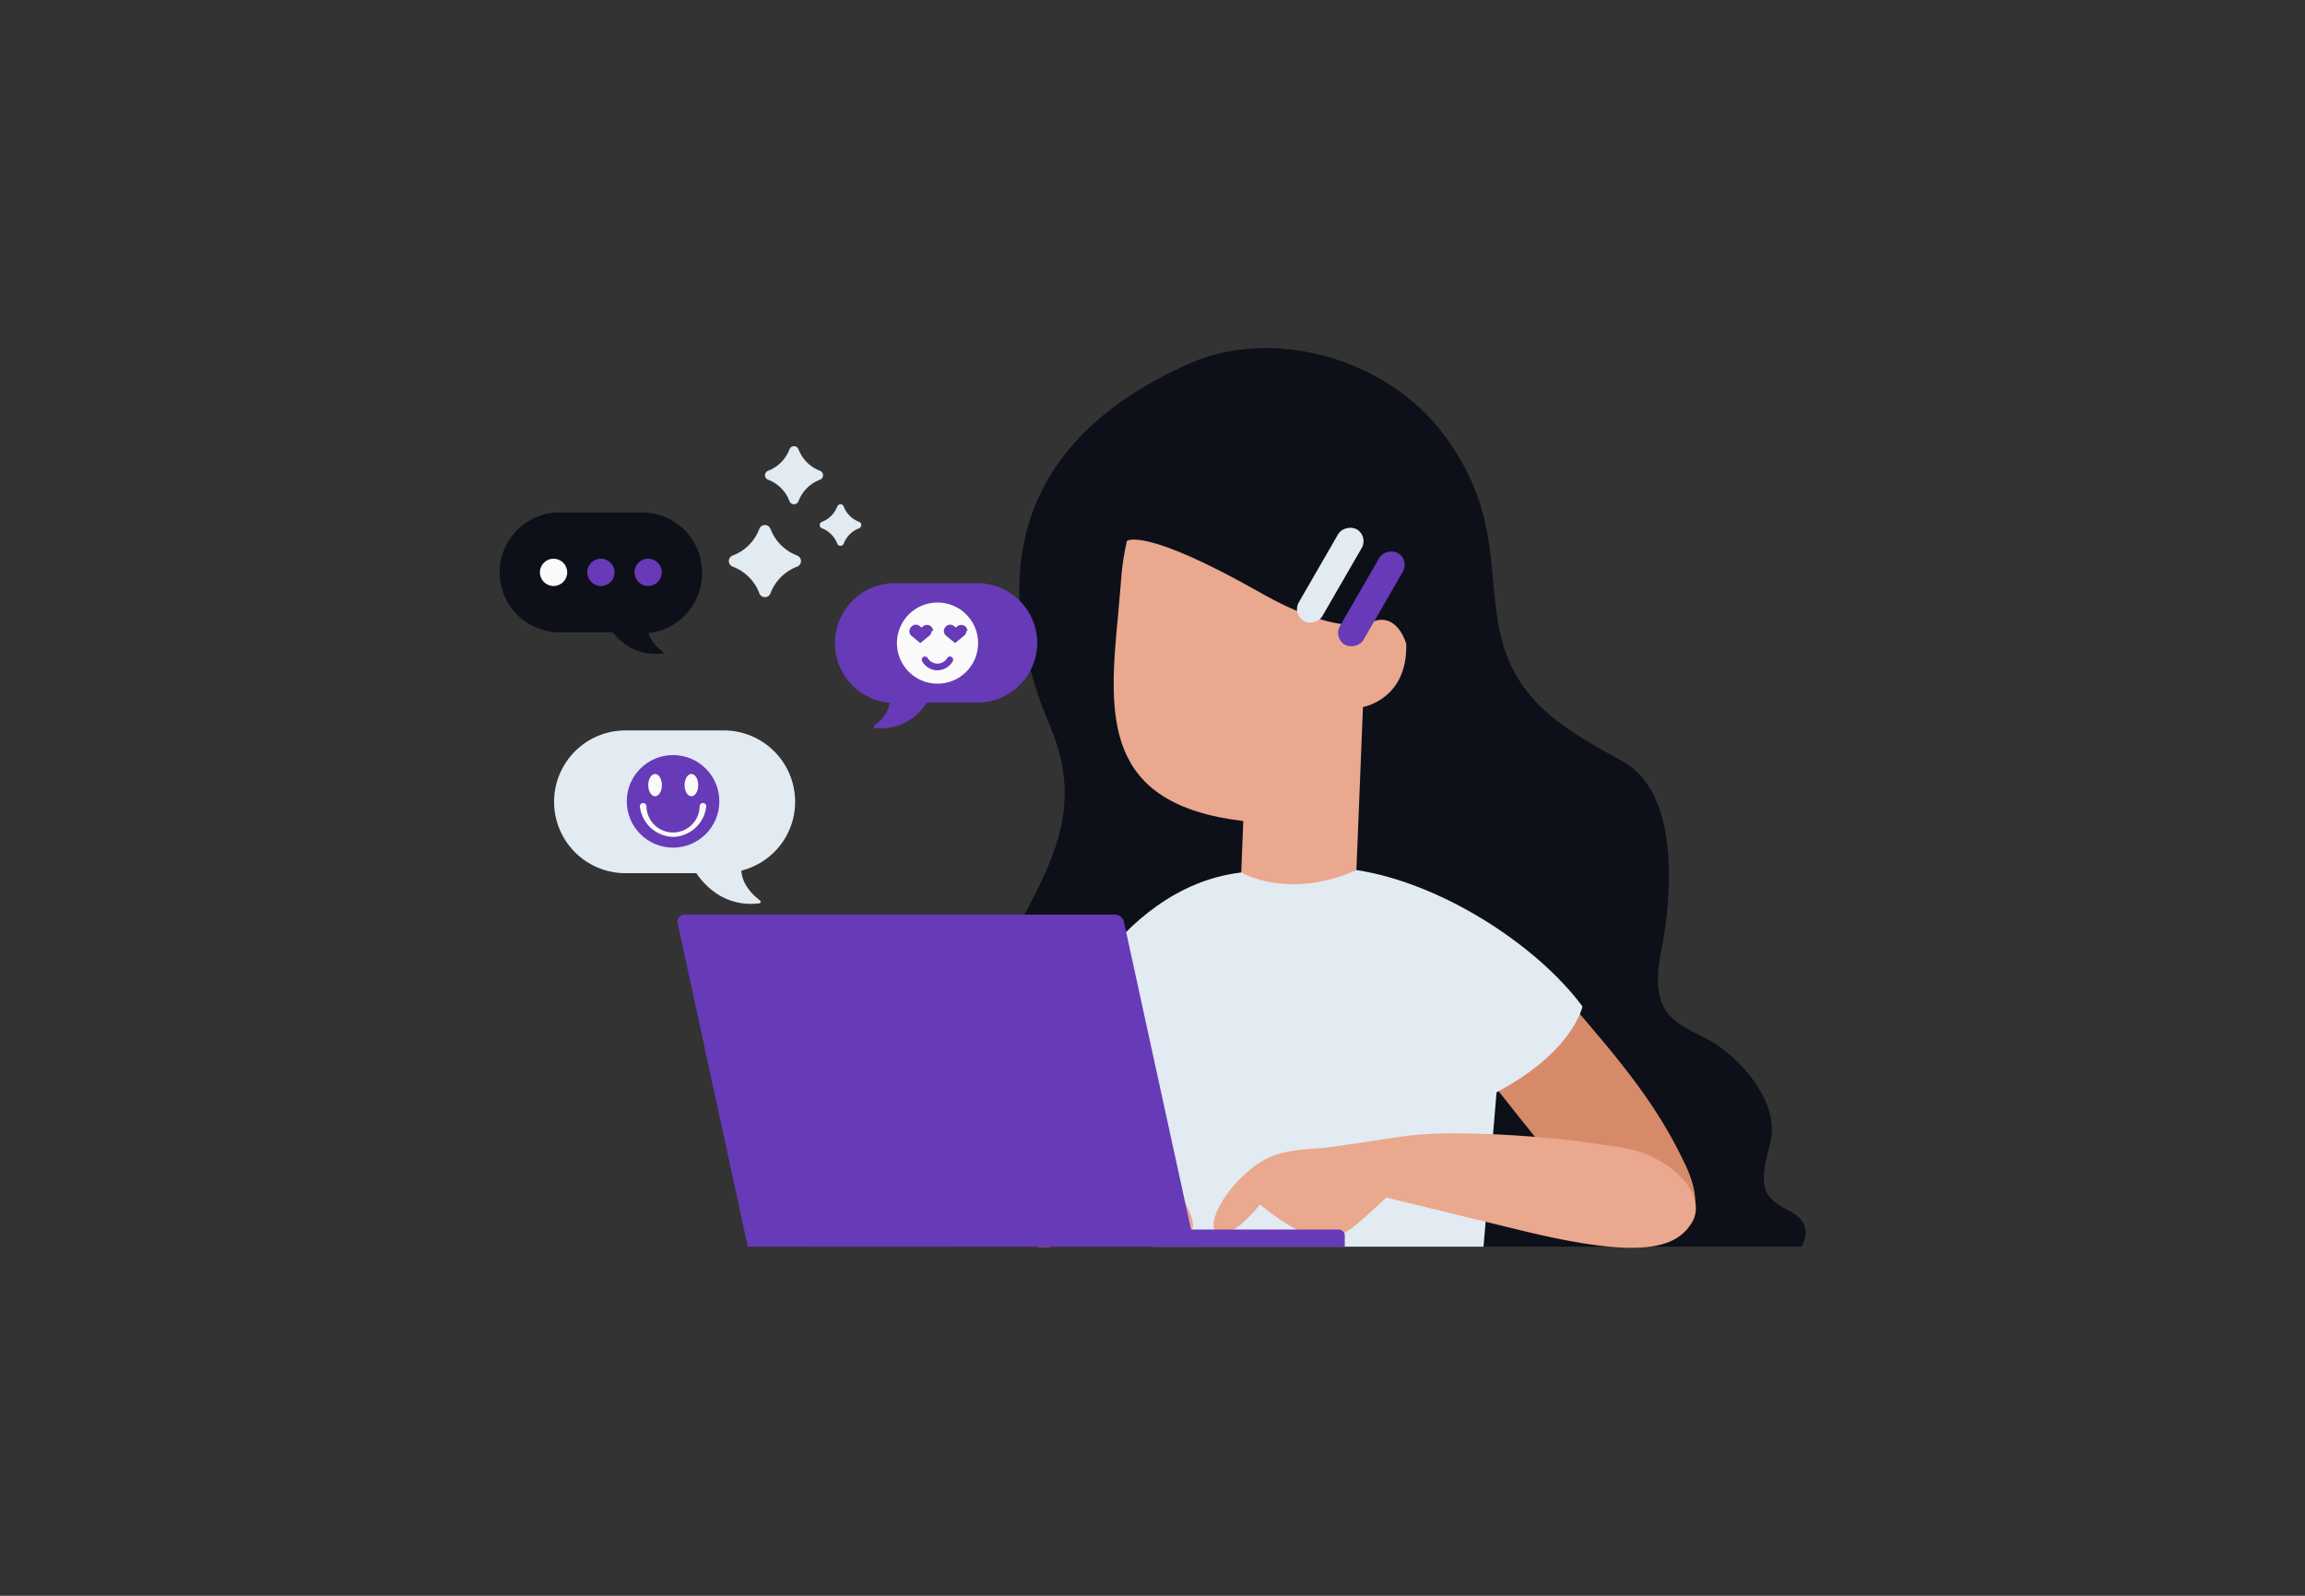<svg id="Layer_1" data-name="Layer 1" xmlns="http://www.w3.org/2000/svg" viewBox="0 0 260 180"><rect x="0" y="0" width="260" height="180" fill="#333333" stroke="none"/><title>Flat Web Illustrations Pack - Scene 32</title><path d="M134.34,40.93c9.22-4,22.17-.66,28.74,8.38s4.43,16.09,6.4,23.15,7.39,10,13.63,13.47,5.59,14.78,4.27,21.35,1,7.88,4.76,9.69,8.71,7.22,7.56,11.82-1.31,6.08,2,7.72,1.48,4.11,1.48,4.11H107.89s-8.37-6.57,0-23.32,15.61-23.49,10.52-35.48S110.69,51.28,134.34,40.93Z" fill="#0d1019"/><path d="M154.32,70.36c3.21-1.76,4.3,2.26,4.3,2.26.18,6.28-4.88,7.13-4.88,7.13L153,98.14c-7.27,4.1-13,.53-13,.53l.24-6.06C124.43,90.73,125,80.92,126.11,69.45c.45-4.77.32-5.31,1-8.43,0,0,1.86-1.66,15.07,5.84C150.56,71.64,154.32,70.36,154.32,70.36Z" fill="#eaa88e"/><path d="M167.31,120.9c5.18,6.59,11.44,14.43,14.7,17.53s12.29,1.94,8.16-6.91c-3.16-6.75-7.07-11.51-13.52-18.94-5.28-6.08-9-8.68-12.18-6.67C162.4,107.23,160.85,112.69,167.31,120.9Z" fill="#d78a69"/><path d="M133.44,117.61c-3.56,7.58-7.89,16.64-10.36,20.4s-11.54,4.66-9.51-4.89c1.55-7.3,4.29-12.82,8.9-21.51,3.77-7.11,6.94-7.87,10.46-6.63C135.25,105.81,137.88,108.15,133.44,117.61Z" fill="#d78a69"/><path d="M153,98.14c9.41,1.42,20.25,8.32,25.5,15.38,0,0-1,5.09-9.69,9.69l-1.47,17.41H130.07l-3.29-17.25s-5.91-2-8.21-5.42c0,0,6.78-17.8,21.46-19.54C140,98.41,145.3,101.57,153,98.14Z" fill="#e2eaf2"/><path d="M125.63,139.76a7.35,7.35,0,0,0,3.66-3.9s3,3.81,4.64,3.32-.13-4.19-2.84-6.65-4.43-2.83-9.85-3.08c-5.67,1.11-6.65,5.16-6.65,5.16s-1.65,4.41.65,5.38c3.87,1.63,7.29-1.3,7.29-1.3Z" fill="#eaa88e"/><path d="M150.18,129.45c-5.42.25-7.14.62-9.85,3.08s-4.43,6.16-2.83,6.65,4.63-3.32,4.63-3.32a26.46,26.46,0,0,0,5.1,3.36c2.83,1.4,4.74-.16,6.68-1.89s2.93-2.72,2.93-2.72S155.85,130.56,150.18,129.45Z" fill="#eaa88e"/><path d="M149.19,129.5c8.67-1.13,9.57-1.75,16.14-1.65a120.16,120.16,0,0,1,17.62,1.6c5.55.88,9.69,5.33,7.93,8.38s-5.92,4.21-19.11,1-17.39-4.24-17.39-4.24S149.08,134.3,149.19,129.5Z" fill="#eaa88e"/><rect x="148.71" y="66.02" width="11.95" height="3.08" rx="1.54" transform="translate(18.84 167.73) rotate(-60)" fill="#673AB7"/><rect x="144.07" y="63.34" width="11.95" height="3.08" rx="1.54" transform="translate(18.84 162.38) rotate(-60)" fill="#e2eaf2"/><path d="M134.77,140.62H84.35l-7.91-36.46a.82.82,0,0,1,.8-1h48.54a1.07,1.07,0,0,1,1,.84Z" fill="#673AB7"/><path d="M91.21,140.62h60.48v-1.25a.67.67,0,0,0-.68-.68H91.21Z" fill="#673AB7"/><path d="M89.69,90.39a8.05,8.05,0,0,0-8-8H70.55a8,8,0,0,0,0,16.1h8a8.21,8.21,0,0,0,2,2.1,6.84,6.84,0,0,0,2.58,1.19,7.26,7.26,0,0,0,1.28.17,12.07,12.07,0,0,0,1.22-.05.16.16,0,0,0,.12-.06.17.17,0,0,0,0-.25l0,0c-.3-.26-.59-.48-.84-.74a5.44,5.44,0,0,1-.65-.82,3.77,3.77,0,0,1-.63-1.7V98.2A8,8,0,0,0,89.69,90.39Z" fill="#e2eaf2"/><circle cx="75.92" cy="90.39" r="5.22" fill="#673AB7"/><path d="M75.92,94.4A3.88,3.88,0,0,1,72.18,91a.37.37,0,0,1,.32-.42.38.38,0,0,1,.42.32,3,3,0,0,0,6,0,.38.38,0,0,1,.43-.32.37.37,0,0,1,.31.42A3.87,3.87,0,0,1,75.92,94.4Z" fill="#fafafa"/><ellipse cx="73.89" cy="88.56" rx="0.77" ry="1.26" fill="#fafafa"/><ellipse cx="77.99" cy="88.56" rx="0.77" ry="1.26" fill="#fafafa"/><path d="M110.26,65.78h-9.32a6.76,6.76,0,0,0-6.76,6.76h0a6.75,6.75,0,0,0,6.18,6.73,3.18,3.18,0,0,1-.5,1.29,4.89,4.89,0,0,1-.55.69c-.21.22-.46.4-.71.62h0a.15.15,0,0,0,0,.21.12.12,0,0,0,.1.06c.33,0,.68,0,1,0a6.88,6.88,0,0,0,1.07-.15,5.57,5.57,0,0,0,2.16-1,7,7,0,0,0,1.65-1.74h5.68A6.76,6.76,0,0,0,117,72.54h0A6.76,6.76,0,0,0,110.26,65.78Z" fill="#673AB7"/><circle cx="105.75" cy="72.54" r="4.58" fill="#fafafa"/><path d="M105.75,75.61a2,2,0,0,1-1.72-1,.36.36,0,1,1,.61-.39,1.28,1.28,0,0,0,2.21,0,.36.36,0,1,1,.61.39A2.05,2.05,0,0,1,105.75,75.61Z" fill="#673AB7"/><path d="M105.08,71.17a.7.7,0,0,1-.2.49l-.07.06-1,.82-1-.82-.06-.06a.68.68,0,0,1,0-.91.68.68,0,0,1,1-.12l.2.16.19-.16a.7.7,0,0,1,1.12.54Z" fill="#673AB7"/><path d="M109,71.17a.7.7,0,0,1-.2.49l-.07.06-1,.82-1-.82-.06-.06a.68.68,0,0,1-.05-.91.68.68,0,0,1,1-.12l.2.16.19-.16a.7.7,0,0,1,1.12.54Z" fill="#673AB7"/><path d="M90.35,63.29h0a.69.69,0,0,1-.44.63,5.17,5.17,0,0,0-3,3,.67.67,0,0,1-.63.44h0a.69.69,0,0,1-.63-.44,5.11,5.11,0,0,0-3-3,.69.69,0,0,1-.44-.63h0a.68.68,0,0,1,.44-.63,5.14,5.14,0,0,0,3-3,.69.69,0,0,1,.63-.44h0a.67.67,0,0,1,.63.44,5.2,5.2,0,0,0,3,3A.68.68,0,0,1,90.35,63.29Z" fill="#e2eaf2"/><path d="M92.84,53.6h0a.54.54,0,0,1-.35.51,4.18,4.18,0,0,0-2.42,2.42.54.54,0,0,1-.51.35h0a.56.56,0,0,1-.51-.35,4.14,4.14,0,0,0-2.41-2.42.54.54,0,0,1-.35-.51h0a.54.54,0,0,1,.35-.5,4.14,4.14,0,0,0,2.41-2.42.56.56,0,0,1,.51-.35h0a.54.54,0,0,1,.51.35,4.18,4.18,0,0,0,2.42,2.42A.54.54,0,0,1,92.84,53.6Z" fill="#e2eaf2"/><path d="M97.15,59.23h0a.39.39,0,0,1-.25.36,3,3,0,0,0-1.73,1.73.39.39,0,0,1-.36.25h0a.39.39,0,0,1-.37-.25,3,3,0,0,0-1.72-1.73.4.4,0,0,1-.26-.36h0a.4.4,0,0,1,.26-.37,3,3,0,0,0,1.72-1.72.4.4,0,0,1,.37-.26h0a.4.4,0,0,1,.36.26,3,3,0,0,0,1.73,1.72A.39.39,0,0,1,97.15,59.23Z" fill="#e2eaf2"/><path d="M79.19,64.56a6.76,6.76,0,0,0-6.76-6.76H63.12a6.76,6.76,0,0,0,0,13.52h6a6.44,6.44,0,0,0,1.32,1.29,5.57,5.57,0,0,0,2.16,1,5.81,5.81,0,0,0,1.08.14,8.53,8.53,0,0,0,1,0,.16.16,0,0,0,.11,0,.16.16,0,0,0,0-.21l0,0a8.75,8.75,0,0,1-.71-.62,4.24,4.24,0,0,1-.54-.68,3.07,3.07,0,0,1-.4-.84A6.77,6.77,0,0,0,79.19,64.56Z" fill="#0d1019"/><circle cx="73.11" cy="64.56" r="1.54" fill="#673AB7"/><circle cx="62.44" cy="64.56" r="1.54" fill="#fafafa"/><circle cx="67.78" cy="64.56" r="1.54" fill="#673AB7"/></svg>
